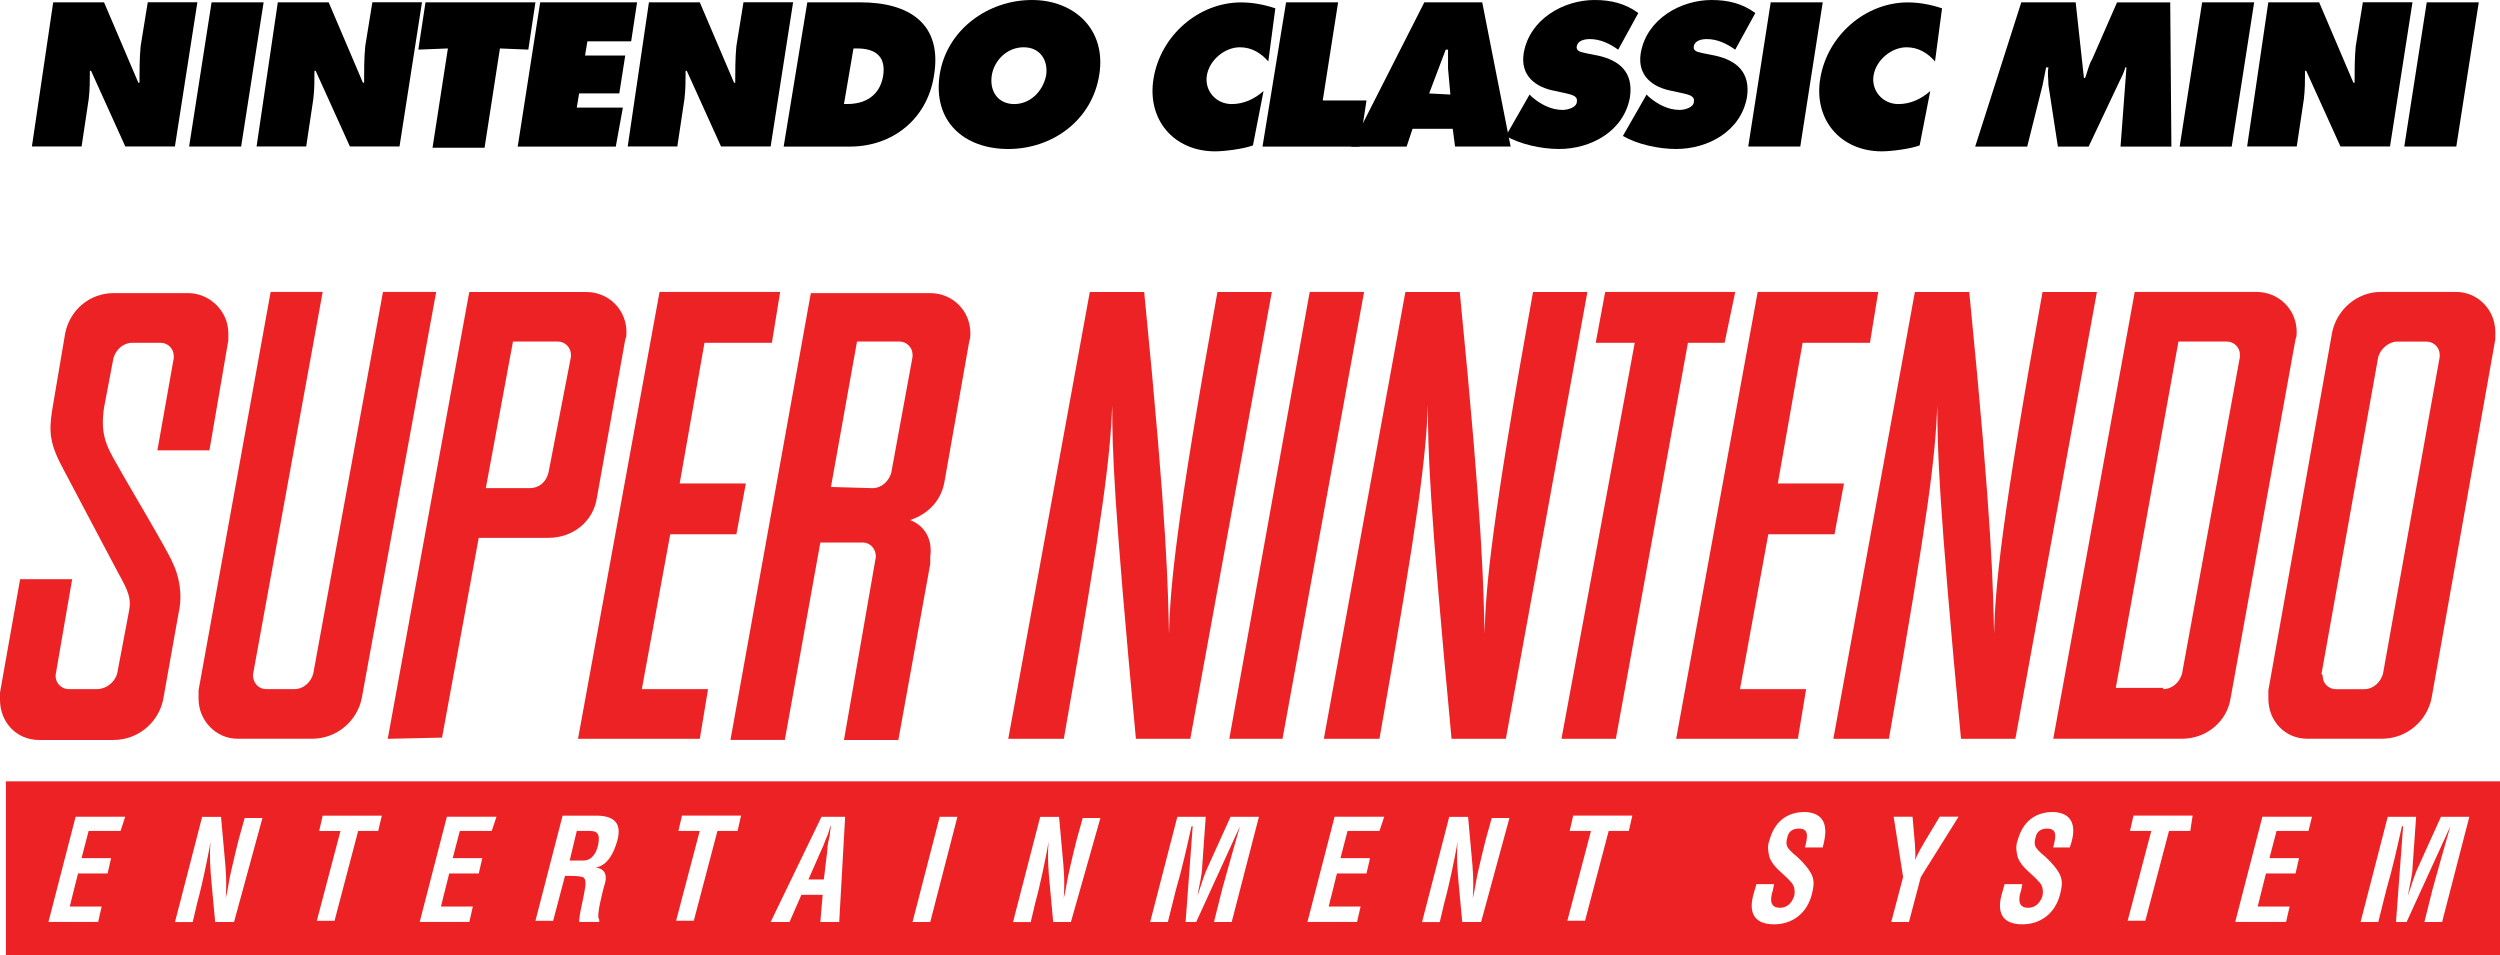 <?xml version="1.0" encoding="utf-8"?>
<!-- Generator: Adobe Illustrator 25.2.1, SVG Export Plug-In . SVG Version: 6.00 Build 0)  -->
<svg version="1.1" id="Layer_1" xmlns="http://www.w3.org/2000/svg" xmlns:xlink="http://www.w3.org/1999/xlink" x="0px" y="0px"
	 viewBox="0 0 3839 1466.6" style="enable-background:new 0 0 3839 1466.6;" xml:space="preserve">
<style type="text/css">
	.st0{fill:#ED2224;}
	.st1{fill:#FFFFFF;}
	.st2{fill:#DB3127;}
	.st3{fill-rule:evenodd;clip-rule:evenodd;fill:#FCDA00;}
	.st4{fill-rule:evenodd;clip-rule:evenodd;fill:#73B744;}
	.st5{fill-rule:evenodd;clip-rule:evenodd;fill:#ED2224;}
	.st6{fill-rule:evenodd;clip-rule:evenodd;fill:#2AA4DD;}
	.st7{fill-rule:evenodd;clip-rule:evenodd;fill:#DB3127;}
</style>
<g id="SNES_24_">
	<g>
		<g>
			<g>
				<path d="M81.7,3.6h78.1l52.6,123.4h1.8c0-18.2,0-38.1,1.8-56.3l10.9-67.2h76.2l-34.5,221.4h-76.2l-52.6-116.2h-1.8
					c0,14.5,0,29-1.8,43.6l-10.9,72.6H49L81.7,3.6z"/>
				<path d="M324.9,3.6h79.9l-34.5,221.4h-79.9L324.9,3.6z"/>
				<path d="M426.6,3.6h78.1l52.6,123.4h1.8c0-18.2,0-38.1,1.8-56.3l10.9-67.2H648l-34.5,221.4h-76.2l-52.6-116.2h-1.8
					c0,14.5,0,29-1.8,43.6l-10.9,72.6h-76.2L426.6,3.6z"/>
				<path d="M653.4,3.6h168.8l-10.9,72.6l-43.6-1.8l-23.6,152.5h-79.9l23.6-152.5l-45.4,1.8L653.4,3.6z"/>
				<path d="M829.5,3.6h148.8l-9.1,59.9h-67.2l-3.6,21.8h61.7l-9.1,58.1h-61.7l-3.6,21.8h70.8l-10.9,59.9H795L829.5,3.6z"/>
				<path d="M996.5,3.6h78.1l52.6,123.4h1.8c0-18.2,0-38.1,1.8-56.3l10.9-67.2h76.2l-34.5,221.4h-76.2l-52.6-116.2h-1.8
					c0,14.5,0,29-1.8,43.6l-10.9,72.6h-76.2L996.5,3.6z"/>
				<path d="M1239.7,3.6h81.7c74.4,0,127.1,32.7,112.5,114.4c-10.9,65.3-63.5,107.1-128.9,107.1h-101.6L1239.7,3.6z M1296,159.7h5.4
					c27.2,0,49-12.7,54.5-41.7c5.4-30.9-10.9-43.6-39.9-43.6h-5.4L1296,159.7z"/>
				<path d="M1688.1,114.4c-10.9,70.8-72.6,114.4-139.8,114.4c-67.2,0-116.2-41.7-105.3-114.4C1453.9,45.4,1517.4,0,1584.6,0
					C1650,0,1699,45.4,1688.1,114.4z M1522.9,116.2c-3.6,25.4,10.9,43.6,34.5,43.6c23.6,0,43.6-18.2,49-43.6
					c3.6-23.6-9.1-43.6-34.5-43.6S1526.5,92.6,1522.9,116.2z"/>
				<path d="M1947.6,94.4c-10.9-12.7-25.4-21.8-43.6-21.8c-23.6,0-47.2,20-50.8,43.6c-3.6,23.6,14.5,43.6,38.1,43.6
					c18.2,0,34.5-7.3,49-20l-16.3,83.5c-14.5,5.4-43.6,9.1-58.1,9.1c-63.5,0-105.3-49-94.4-112.5c10.9-65.3,69-116.2,134.3-116.2
					c18.2,0,36.3,3.6,52.6,9.1L1947.6,94.4z"/>
				<path d="M1974.9,3.6h79.9l-23.6,150.7h67.2l-10.9,70.8h-148.8L1974.9,3.6z"/>
				<path d="M2160,225.1h-85.3L2187.2,3.6h88.9l43.6,221.4h-85.3l-3.6-27.2h-61.7L2160,225.1z M2227.2,145.2l-3.6-39.9
					c0-9.1,0-20,0-29h-3.6l-25.4,67.2L2227.2,145.2L2227.2,145.2z"/>
				<path d="M2348.8,145.2l3.6,3.6c12.7,10.9,29,20,47.2,20c7.3,0,21.8-3.6,21.8-12.7c1.8-9.1-9.1-10.9-16.3-12.7l-16.3-3.6
					c-30.9-5.4-54.5-23.6-49-58.1C2348.8,29,2401.4,0,2448.6,0c25.4,0,47.2,5.4,67.2,20l-30.9,56.3c-12.7-9.1-27.2-16.3-43.6-16.3
					c-7.3,0-18.2,1.8-20,10.9s9.1,9.1,14.5,10.9l18.2,3.6c32.7,7.3,54.5,25.4,49,63.5c-9.1,52.6-59.9,79.9-108.9,79.9
					c-27.2,0-59.9-7.3-81.7-20L2348.8,145.2z"/>
				<path d="M2528.5,145.2l3.6,3.6c12.7,10.9,29,20,47.2,20c7.3,0,21.8-3.6,21.8-12.7c1.8-9.1-9.1-10.9-16.3-12.7l-16.3-3.6
					c-30.9-5.4-54.5-23.6-49-58.1C2528.5,29,2581.1,0,2628.3,0c25.4,0,47.2,5.4,67.2,20l-30.9,56.3c-12.7-9.1-27.2-16.3-43.6-16.3
					c-7.3,0-18.2,1.8-20,10.9c-1.8,9.1,9.1,9.1,14.5,10.9l18.2,3.6c32.7,7.3,54.5,25.4,49,63.5c-9.1,52.6-59.9,79.9-108.9,79.9
					c-27.2,0-59.9-7.3-81.7-20L2528.5,145.2z"/>
				<path d="M2719.1,3.6h79.9l-34.5,221.4h-79.9L2719.1,3.6z"/>
				<path d="M2971.4,94.4c-10.9-12.7-25.4-21.8-43.6-21.8c-23.6,0-47.2,20-50.8,43.6c-3.6,23.6,14.5,43.6,38.1,43.6
					c18.2,0,34.5-7.3,49-20l-16.3,83.5c-14.5,5.4-43.6,9.1-58.1,9.1c-63.5,0-105.3-49-94.4-112.5c10.9-65.3,69-116.2,134.3-116.2
					c18.2,0,36.3,3.6,52.6,9.1L2971.4,94.4z"/>
				<path d="M3103.9,3.6h83.5l12.7,116.2h1.8c3.6-9.1,5.4-20,10.9-29l38.1-87.1h81.7l1.8,221.4h-78.1l9.1-121.6h-1.8
					c-1.8,7.3-5.4,14.5-9.1,21.8l-47.2,99.8h-47.2l-14.5-94.4c0-9.1-1.8-18.2,0-27.2h-3.6c-1.8,9.1-3.6,18.2-5.4,27.2l-23.6,94.4
					h-79.9L3103.9,3.6z"/>
				<path d="M3381.6,3.6h79.9L3427,225.1h-79.9L3381.6,3.6z"/>
				<path d="M3483.2,3.6h78.1l52.6,123.4h1.8c0-18.2,0-38.1,1.8-56.3l10.9-67.2h76.2l-34.5,221.4H3594l-52.6-116.2h-1.8
					c0,14.5,0,29-1.8,43.6l-10.9,72.6h-76.2L3483.2,3.6z"/>
				<path d="M3726.5,3.6h79.9l-34.5,221.4H3692L3726.5,3.6z"/>
			</g>
		</g>
		<g>
			<g>
				<g>
					<path class="st0" d="M179.7,713.3c12.7,23.6,78.1,132.5,85.3,150.7c9.1,18.2,16.3,47.2,9.1,78.1l-23.6,132.5
						c-7.3,34.5-38.1,61.7-76.2,61.7H59.9c-34.5,0-59.9-27.2-59.9-61.7c0-3.6,0-7.3,0-10.9l30.9-174.3h79.9l-25.4,147
						c0,1.8,0,1.8,0,1.8c0,10.9,9.1,20,20,20h43.6c14.5,0,27.2-10.9,30.9-23.6l18.2-96.2c3.6-18.2,0-29-16.3-58.1
						c-12.7-23.6-67.2-127.1-83.5-157.9c-21.8-39.9-23.6-58.1-18.2-92.6l20-118c7.3-36.3,38.1-61.7,74.4-61.7h114.4
						c32.7,0,61.7,27.2,61.7,61.7c0,3.6,0,7.3,0,10.9l-29,168.8h-79.9L266.8,550c0-1.8,0-1.8,0-3.6c0-10.9-9.1-20-20-20h-43.6
						c-14.5,0-25.4,10.9-29,23.6l-14.5,76.2C154.3,664.3,161.5,682.5,179.7,713.3z"/>
				</g>
				<g>
					<path class="st0" d="M388.4,1036.4C388.4,1038.3,388.4,1038.3,388.4,1036.4c0,12.7,9.1,21.8,20,21.8H452
						c14.5,0,25.4-10.9,29-23.6l107.1-586.3h81.7l-114.4,624.4c-7.3,34.5-38.1,61.7-76.2,61.7H364.8c-32.7,0-59.9-27.2-59.9-61.7
						c0-3.6,0-7.3,0-12.7l110.7-611.7h79.9L388.4,1036.4z"/>
				</g>
				<g>
					<polygon class="st0" points="1012.8,448.3 1198,448.3 1185.3,526.4 1081.8,526.4 1043.7,742.4 1145.3,742.4 1130.8,820.4 
						1029.2,820.4 985.6,1058.2 1087.3,1058.2 1074.6,1134.5 887.6,1134.5 					"/>
				</g>
				<g>
					<path class="st0" d="M1548.3,1134.5l125.2-686.1h83.5c36.3,366.7,36.3,455.6,38.1,524.6c1.8-72.6,10.9-172.4,74.4-524.6l0,0
						h83.5l-125.2,686.1h-83.5c-34.5-366.7-36.3-442.9-36.3-511.9c-3.6,81.7-12.7,161.5-74.4,511.9H1548.3z"/>
				</g>
				<g>
					<polygon class="st0" points="1969.4,1134.5 1887.7,1134.5 2011.2,448.3 2094.7,448.3 					"/>
				</g>
				<g>
					<polygon class="st0" points="2648.3,526.4 2592,526.4 2481.3,1134.5 2397.8,1134.5 2510.3,526.4 2450.4,526.4 2464.9,448.3 
						2664.6,448.3 					"/>
				</g>
				<g>
					<polygon class="st0" points="2699.1,448.3 2884.2,448.3 2871.5,526.4 2768.1,526.4 2730,742.4 2831.6,742.4 2817.1,820.4 
						2715.4,820.4 2671.9,1058.2 2773.5,1058.2 2760.8,1134.5 2573.9,1134.5 					"/>
				</g>
				<g>
					<path class="st0" d="M2032.9,1134.5l125.2-686.1h83.5c36.3,366.7,36.3,455.6,38.1,524.6c1.8-72.6,10.9-172.4,74.4-524.6l0,0
						h83.5l-125.2,686.1H2229c-34.5-366.7-36.3-442.9-36.3-511.9c-3.6,81.7-12.7,161.5-74.4,511.9
						C2118.3,1134.5,2032.9,1134.5,2032.9,1134.5z"/>
				</g>
				<g>
					<path class="st0" d="M2815.3,1134.5l125.2-686.1h83.5c36.3,366.7,36.3,455.6,38.1,524.6c1.8-72.6,10.9-172.4,74.4-524.6l0,0
						h83.5l-125.2,686.1h-83.5c-34.5-366.7-36.3-442.9-36.3-511.9c-3.6,81.7-12.7,161.5-74.4,511.9
						C2900.6,1134.5,2815.3,1134.5,2815.3,1134.5z"/>
				</g>
				<path class="st0" d="M595.4,1134.5l125.2-686.1h179.7c34.5,0,61.7,27.2,61.7,61.7c0,3.6,0,7.3-1.8,10.9l-43.6,243.2
					c-5.4,36.3-36.3,61.7-74.4,61.7H735.1l-56.3,306.8L595.4,1134.5L595.4,1134.5z M813.2,749.6c14.5,0,25.4-9.1,29-23.6l34.5-177.9
					c0,0,0-1.8,0-3.6c0-10.9-9.1-20-20-20h-69L746,749.6H813.2z M1345,854.9L1345,854.9c0-12.7-9.1-21.8-20-21.8h-65.3l-54.5,303.1
					h-83.5l123.4-686.1h183.3c34.5,0,61.7,27.2,61.7,61.7c0,3.6,0,7.3-1.8,12.7l-38.1,216c-5.4,29-25.4,49-52.6,58.1
					c23.6,9.1,34.5,30.9,30.9,56.3c0,3.6,0,7.3,0,10.9l-49,270.5H1296L1345,854.9z M1339.6,749.6c14.5,0,25.4-10.9,29-23.6
					l32.7-177.9c0-1.8,0-1.8,0-3.6c0-10.9-9.1-20-20-20H1316L1276,747.8L1339.6,749.6L1339.6,749.6z M3278.1,448.3h187
					c34.5,0,61.7,27.2,61.7,61.7c0,3.6,0,7.3-1.8,10.9l-99.8,551.8c-5.4,34.5-36.3,61.7-74.4,61.7h-197.8L3278.1,448.3z
					 M3321.7,1058.2c14.5,0,25.4-10.9,29-23.6l88.9-486.5c0-1.8,0-1.8,0-3.6c0-10.9-9.1-20-20-20h-74.4l-96.2,531.8h72.6V1058.2z
					 M3655.7,448.3h116.2c32.7,0,59.9,27.2,59.9,61.7c0,3.6,0,7.3,0,10.9l-98,551.8c-7.3,34.5-38.1,61.7-76.2,61.7h-114.4
					c-34.5,0-59.9-27.2-59.9-61.7c0-3.6,0-7.3,0-12.7l98-550C3588.5,475.6,3619.4,448.3,3655.7,448.3z M3566.7,1038.3
					c0,10.9,9.1,20,20,20h43.6c14.5,0,25.4-10.9,29-23.6l87.1-486.5c0-1.8,0-1.8,0-3.6c0-10.9-9.1-20-20-20h-45.4
					c-12.7,0-25.4,10.9-29,23.6l-87.1,486.5C3566.7,1036.4,3566.7,1038.3,3566.7,1038.3z"/>
				<g>
					<path class="st0" d="M1265.1,1350.5l5.4-45.4c0-7.3,1.8-14.5,3.6-21.8c0-3.6,1.8-12.7,1.8-16.3l0,0c-1.8,3.6-3.6,12.7-5.4,16.3
						c-3.6,7.3-5.4,14.5-9.1,21.8l-20,45.4H1265.1z"/>
					<path class="st0" d="M905.7,1276h-20l-10.9,45.4h21.8c9.1,0,18.2-7.3,21.8-23.6C922.1,1279.7,916.6,1276,905.7,1276z"/>
					<path class="st0" d="M9.1,1199.8v266.8H3839v-266.8H9.1z M185.1,1276h-49l-10.9,41.7h45.4l-5.4,23.6h-45.4l-12.7,50.8h49
						l-5.4,23.6H74.4l41.7-161.5h76.2L185.1,1276z M359.4,1415.8h-29l-5.4-58.1c-1.8-20-3.6-38.1-1.8-65.3l0,0
						c-1.8,12.7-5.4,29-9.1,47.2c-3.6,16.3-7.3,32.7-10.9,45.4l-7.3,30.9h-27.2l41.7-161.5h29l5.4,59.9c1.8,18.2,3.6,38.1,1.8,65.3
						l0,0c3.6-14.5,5.4-30.9,9.1-45.4c3.6-16.3,7.3-30.9,10.9-45.4l9.1-32.7H403L359.4,1415.8z M580.8,1276H550L513.7,1414h-27.2
						l36.3-137.9h-32.7l5.4-23.6h90.8L580.8,1276z M755.1,1276h-49l-10.9,41.7h45.4l-5.4,23.6h-45.4l-12.7,50.8h49l-5.4,23.6h-76.2
						l41.7-161.5h76.2L755.1,1276z M947.5,1292.4c-5.4,18.2-14.5,36.3-32.7,39.9l0,0c16.3,1.8,18.2,14.5,12.7,29
						c-1.8,7.3-12.7,47.2-7.3,50.8v3.6h-30.9c0-10.9,5.4-30.9,7.3-41.7c1.8-10.9,5.4-23.6-1.8-27.2c-7.3-1.8-14.5-1.8-21.8-1.8h-5.4
						l-18.2,69h-27.2l41.7-161.5h50.8C940.2,1252.4,956.6,1261.5,947.5,1292.4z M1132.6,1276h-30.9l-36.3,137.9h-27.2l36.3-137.9
						h-32.7l5.4-23.6h90.8L1132.6,1276z M1288.7,1415.8h-29l3.6-41.7h-32.7l-18.2,41.7h-29l78.1-161.5h36.3L1288.7,1415.8z
						 M1428.5,1415.8h-27.2l41.7-161.5h27.2L1428.5,1415.8z M1644.5,1415.8h-27.2l-5.4-58.1c-1.8-20-3.6-38.1-1.8-65.3l0,0
						c-1.8,12.7-5.4,29-9.1,47.2c-3.6,16.3-7.3,32.7-10.9,45.4l-7.3,30.9h-27.2l41.7-161.5h29l5.4,59.9c1.8,18.2,3.6,38.1,1.8,65.3
						l0,0c3.6-14.5,5.4-30.9,9.1-45.4c3.6-16.3,7.3-30.9,10.9-45.4l9.1-32.7h27.2L1644.5,1415.8z M1891.4,1415.8h-27.2l12.7-50.8
						c9.1-32.7,18.2-65.3,27.2-96.2l0,0l-67.2,147h-16.3l10.9-147h-1.8c-7.3,32.7-14.5,65.3-23.6,96.2l-12.7,50.8h-27.2l41.7-161.5
						h43.6l-5.4,76.2c0,12.7-5.4,32.7-7.3,45.4l0,0c5.4-16.3,10.9-34.5,16.3-45.4l34.5-76.2h43.6L1891.4,1415.8z M2118.3,1276h-49
						l-10.9,41.7h45.4l-5.4,23.6h-45.4l-12.7,50.8h49l-5.4,23.6h-76.2l41.7-161.5h76.2L2118.3,1276z M2274.4,1415.8h-29l-5.4-58.1
						c-1.8-20-3.6-38.1-1.8-65.3l0,0c-1.8,12.7-5.4,29-9.1,47.2c-3.6,16.3-7.3,32.7-10.9,45.4l-7.3,30.9h-27.2l41.7-161.5h29
						l5.4,59.9c1.8,18.2,3.6,38.1,1.8,65.3l0,0c3.6-14.5,5.4-30.9,9.1-45.4c3.6-16.3,7.3-30.9,10.9-45.4l9.1-32.7h27.2
						L2274.4,1415.8z M2501.2,1276h-30.9l-36.3,137.9h-27.2l36.3-137.9h-32.7l5.4-23.6h90.8L2501.2,1276z M2798.9,1301.4h-27.2
						c3.6-14.5,7.3-29-9.1-29c-9.1,0-16.3,3.6-18.2,14.5c-3.6,12.7,1.8,16.3,9.1,23.6c7.3,5.4,20,18.2,25.4,27.2
						c7.3,10.9,7.3,20,3.6,34.5c-7.3,30.9-30.9,47.2-58.1,47.2c-32.7,0-39.9-20-30.9-49l3.6-12.7h27.2l-1.8,9.1
						c-5.4,16.3-3.6,27.2,10.9,27.2c10.9,0,18.2-7.3,21.8-18.2c1.8-9.1,0-16.3-5.4-21.8c-10.9-12.7-27.2-21.8-32.7-38.1
						c-1.8-7.3-3.6-16.3,0-25.4c7.3-27.2,25.4-43.6,54.5-43.6C2813.5,1248.8,2802.6,1286.9,2798.9,1301.4z M2949.6,1346.8l-18.2,69
						h-27.2l18.2-69l-14.5-92.6h29l3.6,41.7c0,7.3,1.8,16.3,0,25.4l0,0c5.4-12.7,10.9-21.8,16.3-30.9l21.8-36.3h29L2949.6,1346.8z
						 M3178.3,1301.4h-25.4c3.6-14.5,7.3-29-9.1-29c-9.1,0-16.3,3.6-18.2,14.5c-3.6,12.7,1.8,16.3,9.1,23.6
						c7.3,5.4,20,18.2,25.4,27.2c7.3,10.9,7.3,20,3.6,34.5c-7.3,30.9-30.9,47.2-58.1,47.2c-32.7,0-39.9-20-30.9-49l3.6-12.7h27.2
						l-1.8,9.1c-5.4,16.3-3.6,27.2,10.9,27.2c10.9,0,18.2-7.3,21.8-18.2c1.8-9.1,0-16.3-5.4-21.8c-10.9-12.7-27.2-21.8-32.7-38.1
						c-1.8-7.3-3.6-16.3,0-25.4c7.3-27.2,25.4-43.6,54.5-43.6C3194.6,1248.8,3183.7,1286.9,3178.3,1301.4z M3363.4,1276h-32.7
						l-36.3,137.9h-27.2l36.3-137.9h-32.7l5.4-23.6h90.8L3363.4,1276z M3544.9,1276h-49l-10.9,41.7h45.4l-5.4,23.6h-45.4l-12.7,50.8
						h49l-5.4,23.6h-78.1l41.7-161.5h76.2L3544.9,1276z M3750.1,1415.8h-27.2l12.7-50.8c9.1-32.7,18.2-65.3,27.2-96.2l0,0l-67.2,147
						h-16.3l10.9-147h-1.8c-7.3,32.7-14.5,65.3-23.6,96.2l-12.7,50.8h-27.2l41.7-161.5h43.6l-5.4,76.2c0,12.7-5.4,32.7-7.3,45.4l0,0
						c5.4-16.3,10.9-34.5,16.3-45.4l34.5-76.2h43.6L3750.1,1415.8z"/>
				</g>
			</g>
		</g>
	</g>
</g>
</svg>
